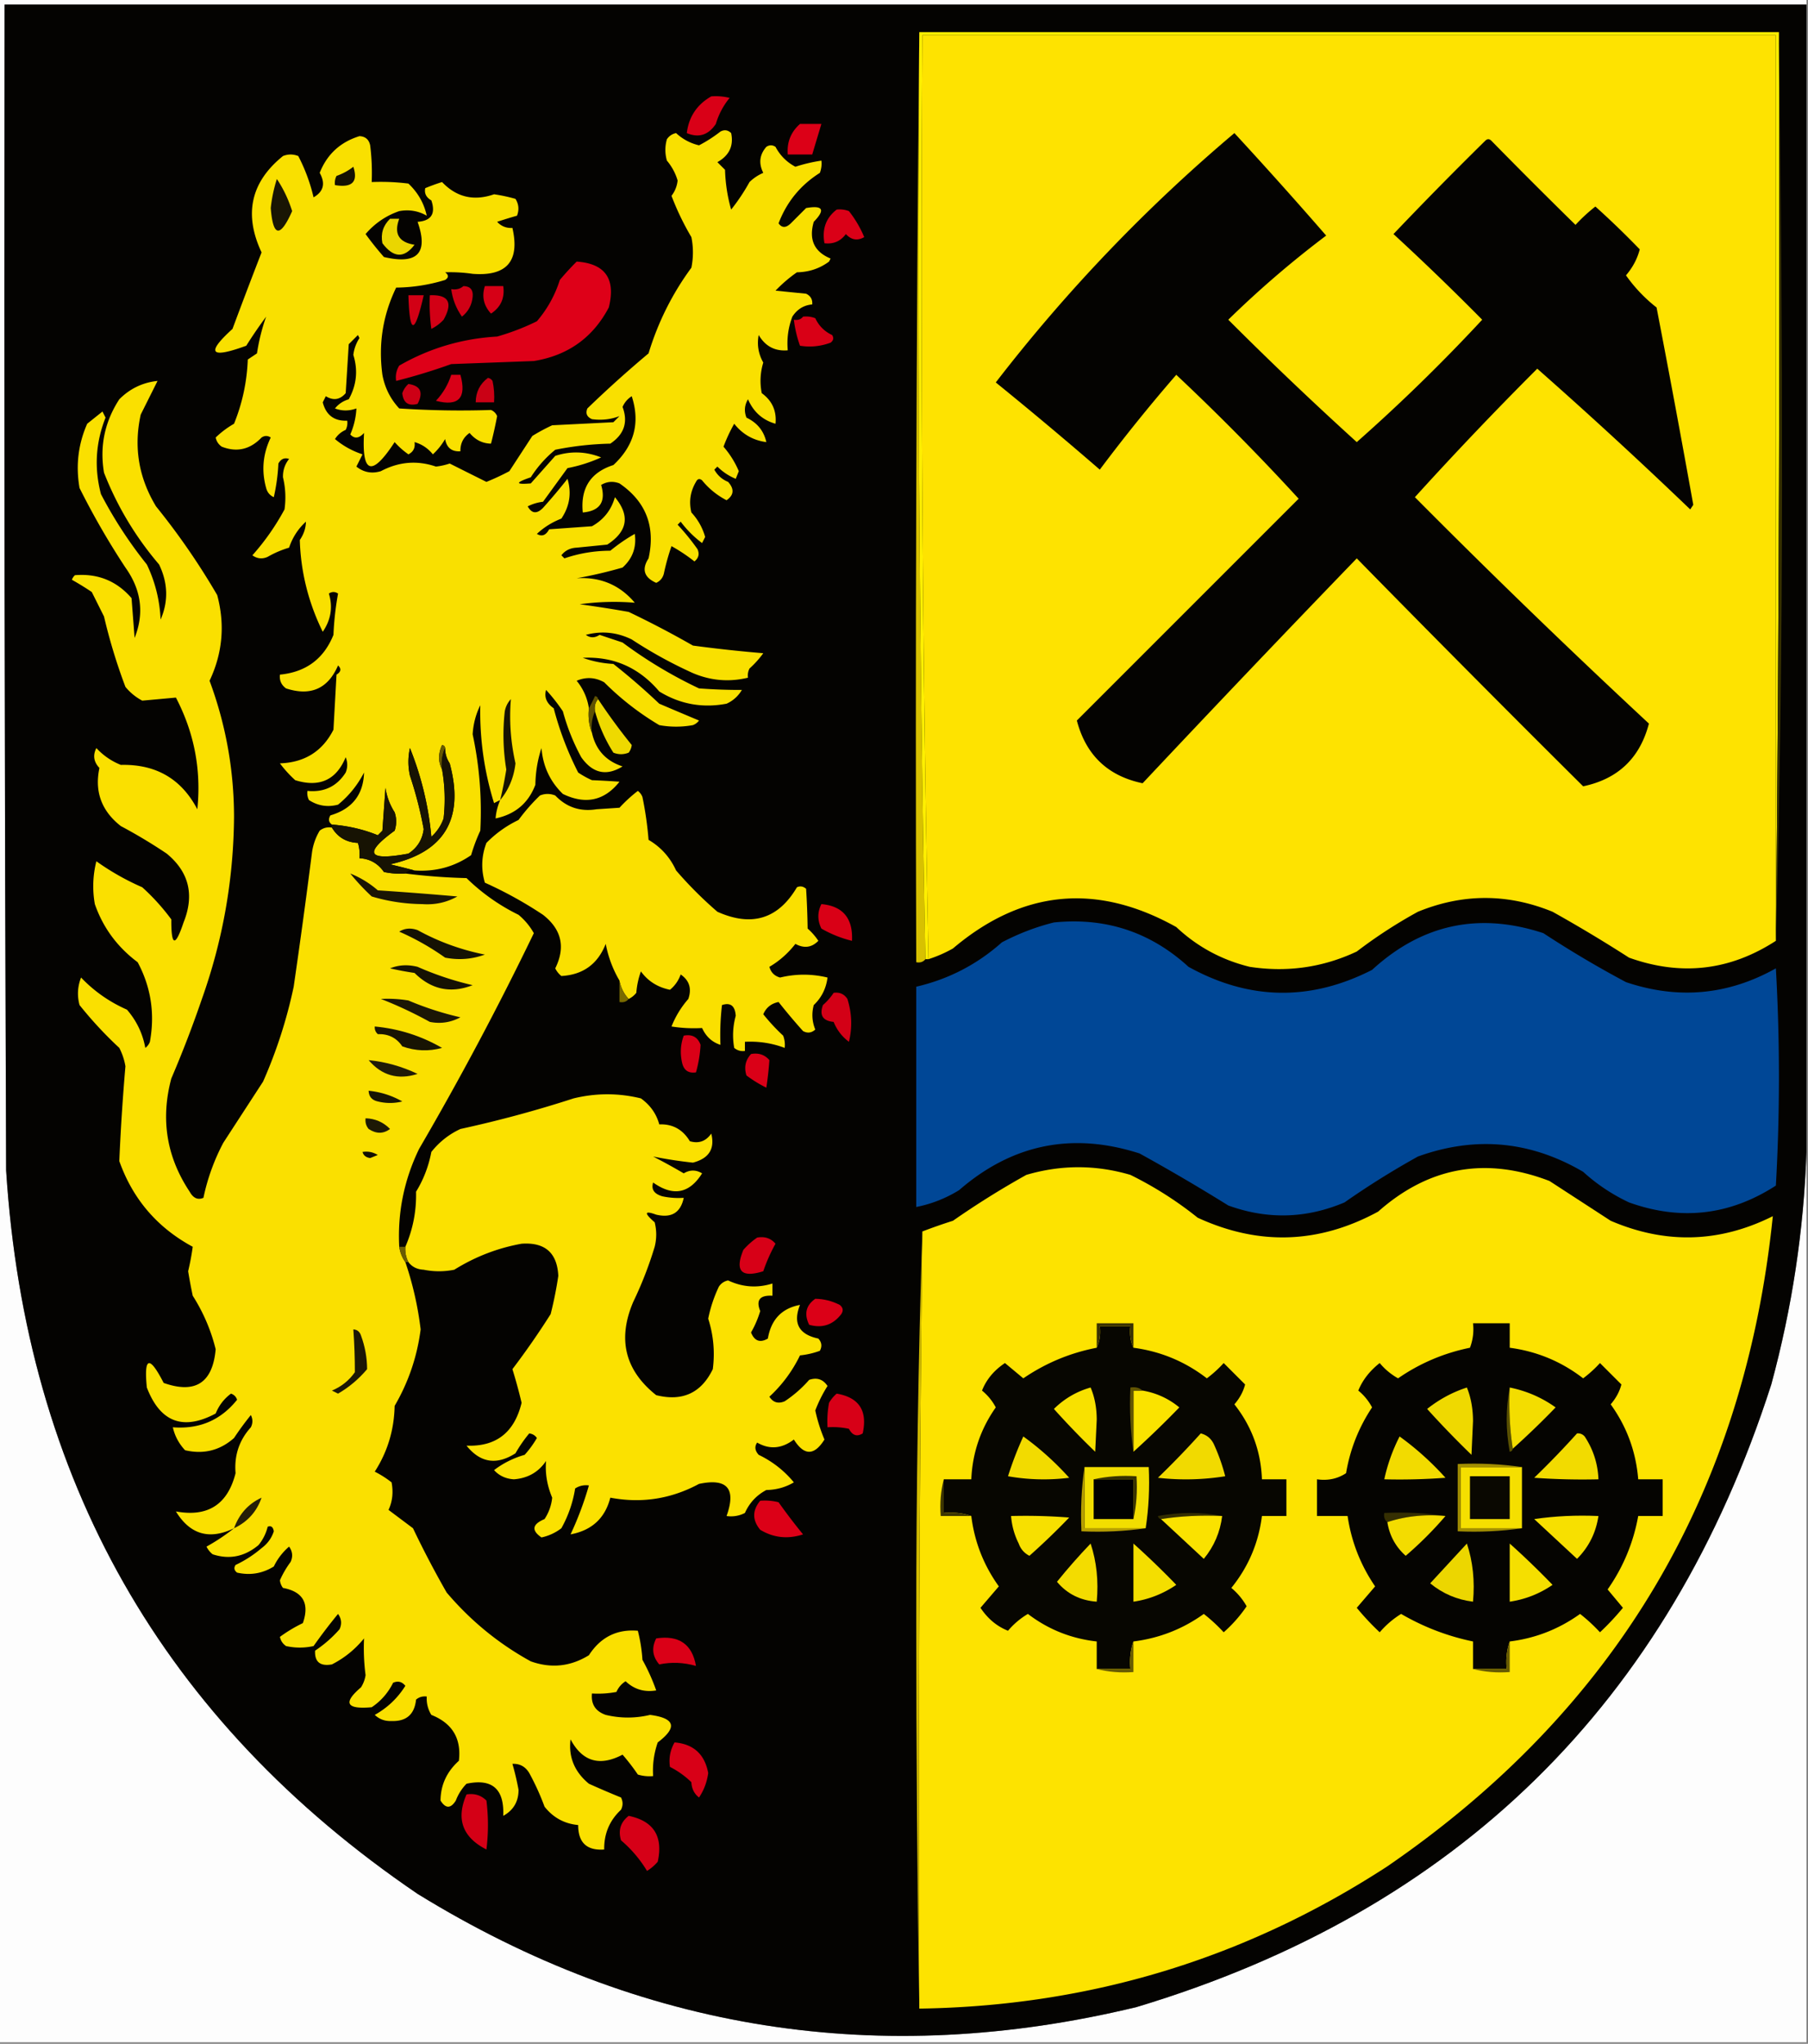 <svg xmlns="http://www.w3.org/2000/svg" width="591" height="668" style="shape-rendering:geometricPrecision;text-rendering:geometricPrecision;image-rendering:optimizeQuality;fill-rule:evenodd;clip-rule:evenodd"><rect width="100%" height="100%" fill="#808080" stroke="none"/><path style="opacity:1" fill="#fdfdfd" d="M-.5-.5h591v2H1.5c-.167 127 0 254 .5 381C8.43 483.563 53.263 562.396 136.5 619c72.909 44.896 151.243 57.229 235 37 104.861-31.528 174.028-99.362 207.5-203.5 6.789-25.002 10.622-50.335 11.5-76v291H-.5V-.5z"/><path style="opacity:1" fill="#040301" d="M590.5 1.5v375c-.878 25.665-4.711 50.998-11.5 76C545.528 556.638 476.361 624.472 371.5 656c-83.757 20.229-162.091 7.896-235-37C53.263 562.396 8.43 483.563 2 382.5c-.5-127-.667-254-.5-381h589z"/><path style="opacity:1" fill="#d8c100" d="M300.5 10.5c-.664 101.339.002 202.339 2 303-.709.904-1.709 1.237-3 1-.333-101.501.001-202.835 1-304z"/><path style="opacity:1" fill="#fee300" d="M580.5 306.5v1c-15.02 9.76-31.02 11.593-48 5.5a470.395 470.395 0 0 0-25-15c-14.679-5.998-29.345-5.998-44 0a157.395 157.395 0 0 0-20 13c-11.059 5.203-22.725 6.869-35 5-9.172-2.251-17.172-6.585-24-13-25.998-14.522-50.331-12.189-73 7a42.302 42.302 0 0 1-8 3.5 11439.767 11439.767 0 0 1-2-302h279v295z"/><path style="opacity:1" fill="#ffef00" d="M300.5 10.5h281c.333 98.835-.001 197.501-1 296v-295h-279c-.661 100.878.006 201.545 2 302h-1a11478.168 11478.168 0 0 1-2-303z"/><path style="opacity:1" fill="#373101" d="M581.5 10.5c.667 49.332 1 98.832 1 148.5 0 49.838-.667 99.338-2 148.5v-1c.999-98.499 1.333-197.165 1-296z"/><path style="opacity:1" fill="#d90017" d="M232.5 31.5a18.437 18.437 0 0 1 6 .5 24.014 24.014 0 0 0-4.5 8.5c-2.434 3.648-5.601 4.648-9.5 3 .659-5.328 3.326-9.328 8-12z"/><path style="opacity:1" fill="#dc0017" d="M261.5 40.5h7l-3 10h-8c-.314-4.032 1.019-7.365 4-10z"/><path style="opacity:1" fill="#040301" d="M403.5 43.5a1513.143 1513.143 0 0 1 30 33.5 329 329 0 0 0-32 27.5 1189.811 1189.811 0 0 0 42 40 579.994 579.994 0 0 0 41-40 841.275 841.275 0 0 0-29-28 1292.563 1292.563 0 0 1 30-30.5c.667-.667 1.333-.667 2 0A1944.41 1944.41 0 0 0 515 73.5a55.7 55.7 0 0 1 6.5-6 286.5 286.5 0 0 1 14.5 14c-.785 3.065-2.285 5.898-4.5 8.5a49.715 49.715 0 0 0 10 10.5 5073.043 5073.043 0 0 1 12 64.5l-1 1.5a1622.19 1622.19 0 0 0-50-46 1189.811 1189.811 0 0 0-40 42 2669.132 2669.132 0 0 0 76.5 74c-2.945 11.279-10.112 18.112-21.5 20.5a7782.312 7782.312 0 0 1-74-74.5 7317.922 7317.922 0 0 0-70 73.5c-11.371-2.369-18.537-9.203-21.5-20.5l72.5-72.5a763.374 763.374 0 0 0-40-40.5 554.172 554.172 0 0 0-25 31 1377.321 1377.321 0 0 0-34-28.5 530.633 530.633 0 0 1 78-81.5z"/><path style="opacity:1" fill="#f9e000" d="M192.5 231.5c-.306 2.885.027 5.552 1 8 1.222 5.557 4.555 9.223 10 11-5.28 3.267-9.78 2.267-13.5-3a69.014 69.014 0 0 1-6-15 57.688 57.688 0 0 0-5.5-7c-.672 2.36.161 4.36 2.5 6a103.625 103.625 0 0 0 8 21 29.517 29.517 0 0 0 4.5 2.5c3.114.123 6.114.29 9 .5-4.947 6.234-11.114 7.567-18.5 4-4.193-4.057-6.526-9.057-7-15-1.262 3.813-1.929 7.813-2 12-2.27 5.986-6.603 9.653-13 11 .15-2.006.65-4.006 1.5-6-.65.304-1.317.637-2 1a100.101 100.101 0 0 1-4.5-32c-1.459 2.942-2.292 6.109-2.5 9.5a119.609 119.609 0 0 1 2.5 31.5 57.56 57.56 0 0 0-3 8c-5.5 3.816-11.666 5.483-18.5 5a345.94 345.94 0 0 0-8-2c17.86-3.954 24.36-14.954 19.5-33-1.009-1.525-1.509-3.192-1.5-5-.06-.543-.393-.876-1-1-1.3 2.809-1.3 5.476 0 8a55.328 55.328 0 0 1 .5 16 14.587 14.587 0 0 1-4 6 102.491 102.491 0 0 0-7-29c-.667 3-.667 6 0 9a128.561 128.561 0 0 1 4.5 17.5c-.432 3.434-2.099 6.1-5 8-13.27 2.469-14.77-.031-4.5-7.5.667-2 .667-4 0-6a20.51 20.51 0 0 1-3-8l-1 14-1.5 1.5c-4.583-1.89-9.583-3.057-15-3.5-1.073-.751-1.24-1.751-.5-3 7.107-2.093 10.774-6.76 11-14-2.136 4.129-4.969 7.629-8.5 10.5-3.416.893-6.583.393-9.5-1.5a4.934 4.934 0 0 1-.5-3c5.448.525 9.615-1.475 12.5-6 .667-1.667.667-3.333 0-5-3.084 7.455-8.584 9.955-16.5 7.5a38.91 38.91 0 0 1-5-5.5c8.092-.284 13.925-3.951 17.5-11l1-18c1.489-.924 1.656-1.924.5-3-3.288 7.613-8.954 10.113-17 7.5-1.537-1.11-2.204-2.61-2-4.5 8.511-.829 14.345-5.162 17.5-13a99.101 99.101 0 0 1 1.5-13.5c-1-.667-2-.667-3 0 1.35 4.405.683 8.572-2 12.5-4.684-9.533-7.184-19.533-7.5-30 1.301-1.902 1.968-3.902 2-6-2.564 2.351-4.397 5.185-5.5 8.5a32.498 32.498 0 0 0-7 3c-1.759.798-3.425.631-5-.5a78.403 78.403 0 0 0 10.5-15c.5-3.516.333-7.016-.5-10.5-.06-2.261.606-4.261 2-6-1.496-.507-2.663-.007-3.5 1.5a62.687 62.687 0 0 1-1.5 11c-1.299-.59-2.132-1.59-2.5-3-1.577-5.643-1.077-11.143 1.5-16.5-1-.667-2-.667-3 0-3.737 3.919-8.07 4.919-13 3-1.074-.739-1.74-1.739-2-3a30.06 30.06 0 0 1 6-4.5c2.715-6.686 4.215-13.686 4.5-21l3-2c.646-4.22 1.646-8.22 3-12a146.486 146.486 0 0 0-6.5 9.5c-11.79 4.309-13.29 2.476-4.5-5.5a1789.423 1789.423 0 0 1 9.5-25c-5.865-12.498-3.532-22.998 7-31.5 1.667-.667 3.333-.667 5 0a57.654 57.654 0 0 1 5 13.5c3.276-1.885 3.942-4.552 2-8 2.4-6.066 6.733-10.066 13-12 1.925.09 3.092 1.09 3.5 3 .499 3.986.666 7.986.5 12a72.442 72.442 0 0 1 12 .5c3.1 2.919 5.1 6.419 6 10.5-2.771-1.586-5.771-2.086-9-1.5-4.326 1.5-7.993 4-11 7.5 1.88 2.591 3.88 5.091 6 7.5 10.942 2.565 14.609-1.268 11-11.5 4.476-.322 5.976-2.656 4.5-7-1.678-.966-2.345-2.3-2-4a66.751 66.751 0 0 1 5.5-2c4.722 4.973 10.389 6.306 17 4 2.367.342 4.7.842 7 1.5 1.076 1.726 1.243 3.56.5 5.5-2.147.612-4.314 1.28-6.5 2 1.35 1.45 3.016 2.117 5 2 2.482 10.853-1.851 15.853-13 15a50.386 50.386 0 0 0-9-.5c1.211.893 1.211 1.726 0 2.5a56.243 56.243 0 0 1-16 2.5c-4.36 8.995-5.86 18.495-4.5 28.5.774 4.214 2.607 7.881 5.5 11 9.987.658 19.987.825 30 .5.928.388 1.595 1.055 2 2a141.693 141.693 0 0 1-2 9c-2.772-.052-5.106-1.219-7-3.5-2.053 1.439-3.053 3.439-3 6-2.829.175-4.496-1.158-5-4a21.614 21.614 0 0 1-4 5c-1.633-2.003-3.633-3.336-6-4 .278 1.846-.389 3.18-2 4a25.513 25.513 0 0 1-4.5-4c-7.454 11.43-10.787 10.43-10-3-1.627 1.812-3.127 1.979-4.5.5a24.12 24.12 0 0 0 2-8.5c-2.395.863-4.729.863-7 0 1.155-1.45 2.655-2.45 4.5-3 2.565-4.62 3.065-9.453 1.5-14.5a12.817 12.817 0 0 1 2-5.5l-.5-1-3 3-1 16c-1.865 2.173-4.031 2.507-6.5 1l-1 2c1.074 4.168 3.741 6.168 8 6a4.934 4.934 0 0 1-.5 3c-1.487.655-2.653 1.655-3.5 3 2.624 2.219 5.624 3.886 9 5l-2 4c2.367 1.895 5.034 2.395 8 1.5 5.864-3.104 11.864-3.604 18-1.5a21.537 21.537 0 0 0 4.5-1c4.008 2.014 8.008 4.014 12 6a75.296 75.296 0 0 0 7.5-3.5l7.5-11.5a60.631 60.631 0 0 1 6.5-3.5l20-1 2-2c-2.828 1.091-5.828 1.425-9 1-1.658-.725-2.158-1.892-1.5-3.5a376.3 376.3 0 0 1 20-18c3.095-10.191 7.762-19.524 14-28a25.238 25.238 0 0 0 0-10 86.974 86.974 0 0 1-6.5-13.5 9.82 9.82 0 0 0 2-5c-.701-2.38-1.867-4.547-3.5-6.5a12.494 12.494 0 0 1 0-7c.739-1.074 1.739-1.74 3-2a16.43 16.43 0 0 0 7.5 4 45.209 45.209 0 0 0 7-4.5c1.284-.684 2.451-.517 3.5.5.868 4.172-.632 7.338-4.5 9.5l2.5 2.5c.13 4.45.796 8.784 2 13a64.735 64.735 0 0 0 6-9 14.759 14.759 0 0 1 4.5-3c-1.562-3.114-1.229-5.947 1-8.5 1-.667 2-.667 3 0 1.513 2.846 3.679 5.013 6.5 6.5a52.417 52.417 0 0 1 8.5-2 8.43 8.43 0 0 1-.5 4c-6.345 4.01-10.845 9.51-13.5 16.5 1.077 1.543 2.411 1.543 4 0l5-5c5.53-.97 6.363.53 2.5 4.5-1.683 5.796.15 9.796 5.5 12l-.5 1c-3.075 2.27-6.575 3.437-10.5 3.5a47.152 47.152 0 0 0-7 6l10 1c1.473.71 2.14 1.876 2 3.5-2.763.244-4.929 1.577-6.5 4-1.337 3.526-1.837 7.192-1.5 11-4.164.357-7.331-1.31-9.5-5-.602 3.162-.102 6.162 1.5 9a20.435 20.435 0 0 0-.5 10c3.406 2.479 4.906 5.812 4.5 10-4.192-1.185-7.192-3.851-9-8-1.141 1.921-1.308 3.921-.5 6 3.519 1.674 5.685 4.341 6.5 8-4.297-.566-7.797-2.566-10.5-6a52.141 52.141 0 0 0-3.5 7.5 29.954 29.954 0 0 1 5 8l-1 2.5a18.33 18.33 0 0 1-6-4l-1 1c1.028 1.861 2.528 3.195 4.5 4 2.088 2.324 1.921 4.324-.5 6a25.027 25.027 0 0 1-8-6.5c-.832-.688-1.498-.521-2 .5-1.851 3.125-2.351 6.458-1.5 10a19.414 19.414 0 0 1 4.5 8l-1 2c-2.667-2-5-4.333-7-7l-1 1a74.335 74.335 0 0 1 6.5 8c.699 1.574.365 2.907-1 4a56.863 56.863 0 0 0-7.5-5 73.735 73.735 0 0 0-2.5 9c-.368 1.41-1.201 2.41-2.5 3-3.977-1.762-4.811-4.429-2.5-8 2.314-10.405-.853-18.572-9.5-24.5-2.079-.808-4.079-.641-6 .5 1.622 5.502-.378 8.502-6 9-.788-7.943 2.546-13.11 10-15.5 6.823-6.352 8.823-13.852 6-22.5-1.345.847-2.345 2.013-3 3.5 1.86 4.969.527 8.969-4 12-6.081.138-12.081.804-18 2-3.117 2.542-5.783 5.542-8 9-5.123 1.753-5.123 2.42 0 2l8-9c5.007-1.64 10.007-1.474 15 .5a48.435 48.435 0 0 1-11 3.5l-8 11a14.72 14.72 0 0 0-5 1.5c1.313 2.385 2.98 2.552 5 .5a194.083 194.083 0 0 0 8-9.5c1.389 4.605.723 8.938-2 13-3.03 1.177-5.697 2.843-8 5 1.623.976 2.957.476 4-1.5l14-1c3.813-2.124 6.313-5.291 7.5-9.5 4.999 6.016 4.166 11.183-2.5 15.5l-10 1c-2.119.098-3.786.931-5 2.5l1 1c4.816-1.655 9.816-2.488 15-2.5 2.602-2.131 5.268-3.965 8-5.5.605 4.387-.729 8.054-4 11a147.02 147.02 0 0 1-15 3.5c7.744-.491 14.077 2.175 19 8a81.334 81.334 0 0 0-18 .5 390.4 390.4 0 0 1 16 2.5 317.86 317.86 0 0 1 21 11 457.974 457.974 0 0 0 23 2.5 31.84 31.84 0 0 1-4.5 5 4.934 4.934 0 0 0-.5 3c-6.139 1.484-12.139.984-18-1.5a145.698 145.698 0 0 1-20-11c-4.839-2.371-9.839-2.871-15-1.5 1.422 1.047 2.922 1.047 4.5 0l7.5 2.5a146.645 146.645 0 0 0 25 15c4.838.354 9.505.52 14 .5a10.91 10.91 0 0 1-5 4.5c-7.873 1.499-15.206.166-22-4-6.636-7.824-14.97-11.491-25-11a34.78 34.78 0 0 0 10 2 218.135 218.135 0 0 1 15 13 1962.97 1962.97 0 0 0 13 5.5 4.457 4.457 0 0 1-2 1.5 30.485 30.485 0 0 1-11 0 91.143 91.143 0 0 1-18-14c-2.923-1.632-5.923-1.799-9-.5 2.158 2.648 3.492 5.648 4 9z"/><path style="opacity:1" fill="#141002" d="M115.5 54.5c1.608 4.94-.392 6.94-6 6a4.934 4.934 0 0 1 .5-3c2.058-.73 3.891-1.73 5.5-3z"/><path style="opacity:1" fill="#191504" d="M90.5 58.5c2.128 3.182 3.794 6.682 5 10.5-3.922 8.815-6.255 8.481-7-1a48.056 48.056 0 0 1 2-9.5z"/><path style="opacity:1" fill="#da0017" d="M273.5 68.5a8.435 8.435 0 0 1 4 .5 36.108 36.108 0 0 1 5 8.5c-2.224 1.28-4.224.947-6-1-1.746 2.354-4.079 3.354-7 3-.844-4.638.489-8.305 4-11z"/><path style="opacity:1" fill="#ead600" d="M127.5 71.5h3c-1.811 4.877-.145 7.71 5 8.5-3.384 4.485-6.884 4.318-10.5-.5-.612-3.11.221-5.777 2.5-8z"/><path style="opacity:1" fill="#de0018" d="M188.5 85.5c9.345.647 12.845 5.647 10.5 15-5.197 9.86-13.363 15.694-24.5 17.5l-27 1a193.259 193.259 0 0 1-18 5.5c-.285-1.788.048-3.455 1-5 9.872-5.678 20.538-8.845 32-9.5a76.684 76.684 0 0 0 13-5c3.402-3.968 5.902-8.468 7.5-13.5a87.069 87.069 0 0 1 5.5-6z"/><path style="opacity:1" fill="#d60016" d="M158.5 93.5h6c.555 3.887-.779 6.887-4 9-2.408-2.63-3.075-5.63-2-9z"/><path style="opacity:1" fill="#d00015" d="M151.5 93.5c2.222.059 3.222 1.225 3 3.5-.249 2.664-1.415 4.831-3.5 6.5-1.915-2.735-3.082-5.735-3.5-9 1.599.268 2.932-.066 4-1z"/><path style="opacity:1" fill="#d20015" d="M133.5 96.5h5c-2.951 12.998-4.618 12.998-5 0zM140.5 96.5c6.133-.254 7.633 2.413 4.5 8a13.92 13.92 0 0 1-4 3 60.931 60.931 0 0 1-.5-11z"/><path style="opacity:1" fill="#d90016" d="M262.5 103.5a8.43 8.43 0 0 1 4 .5c1.167 2.5 3 4.333 5.5 5.5.617.949.451 1.782-.5 2.5-3.268 1.213-6.601 1.546-10 1a38.822 38.822 0 0 1-2-8.5c1.291.237 2.291-.096 3-1z"/><path style="opacity:1" fill="#d80017" d="M147.5 122.5h3c2.082 7.603-.585 10.436-8 8.5 2.32-2.478 3.986-5.311 5-8.5z"/><path style="opacity:1" fill="#ca0115" d="M159.5 123.5c.617.111 1.117.444 1.5 1 .497 2.31.663 4.643.5 7h-6c.03-3.352 1.363-6.018 4-8z"/><path style="opacity:1" fill="#fae000" d="M108.5 270.5c1.898 3.161 4.732 4.827 8.5 5a12.93 12.93 0 0 1 .5 5c3.377.19 6.044 1.69 8 4.5 2.31.497 4.643.663 7 .5a196.99 196.99 0 0 0 20 1.5 65.369 65.369 0 0 0 17 12 21.365 21.365 0 0 1 5 6 1023.53 1023.53 0 0 1-37.5 70.5c-4.913 10.142-7.08 20.808-6.5 32 .296 1.903.963 3.57 2 5a108.289 108.289 0 0 1 5 22c-1.144 8.911-3.977 17.244-8.5 25-.158 7.854-2.325 15.02-6.5 21.5a32.79 32.79 0 0 1 5.5 3.5c.616 3.258.283 6.258-1 9l8 6a315.97 315.97 0 0 0 11 21c7.857 9.251 17.023 16.751 27.5 22.5 6.655 2.376 12.988 1.71 19-2 3.824-5.912 9.157-8.579 16-8a51.727 51.727 0 0 1 1.5 9.5 65.913 65.913 0 0 1 4.5 10c-3.901.643-7.234-.357-10-3-1.345.847-2.345 2.013-3 3.5a32.462 32.462 0 0 1-8 .5c-.357 3.485 1.143 5.818 4.5 7 4.811 1.153 9.645 1.153 14.5 0 8.184 1.072 9.017 4.072 2.5 9a27.866 27.866 0 0 0-1.5 11 12.93 12.93 0 0 1-5-.5 67.806 67.806 0 0 0-5-6.5c-7.463 3.935-13.13 2.268-17-5-.708 5.775 1.292 10.608 6 14.5a292.681 292.681 0 0 0 10.5 4.5c.667 1.333.667 2.667 0 4-3.738 3.481-5.571 7.815-5.5 13-5.689.401-8.522-2.266-8.5-8-4.506-.42-8.172-2.42-11-6a81.58 81.58 0 0 0-5-11c-1.264-2.107-3.097-3.107-5.5-3a86.92 86.92 0 0 1 2 8.5c.004 3.827-1.663 6.66-5 8.5.381-8.796-3.619-12.296-12-10.5a15.83 15.83 0 0 0-3.5 5.5c-1.667 2.667-3.333 2.667-5 0 .041-5.09 2.041-9.424 6-13 .864-7.266-2.136-12.266-9-15a10.098 10.098 0 0 1-1.5-6c-1.322-.17-2.489.163-3.5 1-.5 4.835-3.167 7.168-8 7-2.145.104-3.979-.563-5.5-2 4.142-2.309 7.476-5.476 10-9.5-1.093-1.365-2.426-1.699-4-1-1.646 3.31-3.98 5.977-7 8-8.315.749-9.482-1.417-3.5-6.5a10.258 10.258 0 0 0 1.5-4 68.362 68.362 0 0 1-.5-12c-2.921 3.592-6.421 6.425-10.5 8.5-3.847.685-5.68-.815-5.5-4.5a40.228 40.228 0 0 0 8-7c.798-1.759.631-3.426-.5-5a175.993 175.993 0 0 0-8 10.5c-3 .667-6 .667-9 0-1.074-.739-1.74-1.739-2-3a47.336 47.336 0 0 1 7.5-4.5c2.238-6.427.072-10.261-6.5-11.5a4.94 4.94 0 0 1-1-2.5 31.234 31.234 0 0 1 3.5-6c.797-1.759.63-3.426-.5-5a19.898 19.898 0 0 0-5 6.5c-3.718 2.298-7.718 2.965-12 2-.95-.718-1.117-1.551-.5-2.5a37.937 37.937 0 0 0 8.5-5.5c1.948-1.439 3.281-3.272 4-5.5-.233-1.432-.9-1.932-2-1.5a15.104 15.104 0 0 1-3 6c-4.551 3.804-9.551 4.804-15 3a7.248 7.248 0 0 1-2-2.5 64.96 64.96 0 0 0 9-6c-8.043 3.894-14.377 2.061-19-5.5 10.412 1.919 16.912-2.248 19.5-12.5-.48-5.782 1.186-10.782 5-15 .667-1.333.667-2.667 0-4a95.447 95.447 0 0 0-5.5 7.5c-4.594 4.072-9.927 5.406-16 4-2.04-2.185-3.374-4.685-4-7.5 8.666.673 15.666-2.327 21-9-.333-1-1-1.667-2-2-2.26 1.677-3.927 3.843-5 6.5-10.643 5.673-18.143 2.84-22.5-8.5-.996-10.092.838-10.592 5.5-1.5 10.346 3.657 16.013-.01 17-11-1.527-6.212-4.027-12.045-7.5-17.5a168.831 168.831 0 0 1-1.5-8 83.78 83.78 0 0 0 1.5-8c-11.595-6.261-19.595-15.594-24-28a718.16 718.16 0 0 1 2-31 20.625 20.625 0 0 0-2-6 129.305 129.305 0 0 1-13-14c-.821-3.054-.655-6.054.5-9 4.263 4.472 9.263 7.972 15 10.5 3.143 3.636 5.143 7.802 6 12.5a4.451 4.451 0 0 0 1.5-2c1.68-9.212.347-17.879-4-26-6.655-4.972-11.322-11.305-14-19a33.227 33.227 0 0 1 .5-14 82.691 82.691 0 0 0 15 8.5 70.56 70.56 0 0 1 9.5 10.5c-.058 8.822 1.275 9.156 4 1 3.62-8.994 1.786-16.494-5.5-22.5a169.357 169.357 0 0 0-15-9c-6.306-4.933-8.64-11.267-7-19-1.872-1.974-2.205-4.141-1-6.5 2.276 2.449 4.942 4.282 8 5.5 11.463-.277 19.797 4.556 25 14.5 1.331-12.848-1.002-25.014-7-36.5l-11 1a17.843 17.843 0 0 1-5.5-4.5 183 183 0 0 1-7-23l-4-8a86.592 86.592 0 0 0-6.5-4 3.646 3.646 0 0 1 1-1.5c7.488-.618 13.655 1.882 18.5 7.5l1 13c3.204-8.034 2.204-15.701-3-23a251.841 251.841 0 0 1-15-26c-1.275-7.321-.442-14.321 2.5-21l5-4 1 2c-3.241 8.157-3.741 16.491-1.5 25a140.425 140.425 0 0 0 15 23c2.716 5.668 4.216 11.668 4.5 18 2.579-5.957 2.412-11.957-.5-18-7.697-9.02-13.697-19.02-18-30-1.455-8.638.211-16.638 5-24 3.469-3.485 7.636-5.485 12.5-6l-5.5 11c-2.342 10.629-.675 20.629 5 30a231.075 231.075 0 0 1 20 29c2.589 9.68 1.755 19.013-2.5 28 5.314 14.331 7.98 29.165 8 44.5-.158 20.448-3.658 40.281-10.5 59.5a371.979 371.979 0 0 1-10 26c-3.557 13.31-1.557 25.643 6 37 1.17 2.116 2.67 2.782 4.5 2a68.264 68.264 0 0 1 6.5-18l13-20a156.416 156.416 0 0 0 10-31 2472.718 2472.718 0 0 0 6-44 19.06 19.06 0 0 1 2.5-7c1.189-.929 2.522-1.262 4-1z"/><path style="opacity:1" fill="#cd0015" d="M133.5 125.5c3.973.575 4.973 2.742 3 6.5-3.017.822-4.683-.345-5-3.5.442-1.239 1.109-2.239 2-3z"/><path style="opacity:1" fill="#eed900" d="M195.5 228.5a197.634 197.634 0 0 0 11 15 4.933 4.933 0 0 1-1 2.5c-1.667.667-3.333.667-5 0a49.467 49.467 0 0 1-6-13.5c-.268-1.599.066-2.932 1-4z"/><path style="opacity:1" fill="#5f5202" d="M195.5 228.5c-.934 1.068-1.268 2.401-1 4-.968 2.107-1.302 4.441-1 7-.973-2.448-1.306-5.115-1-8a71.254 71.254 0 0 0 2-4c.607.124.94.457 1 1z"/><path style="opacity:1" fill="#171302" d="M163.5 261.5a132.556 132.556 0 0 0 2-10 69.23 69.23 0 0 1-.5-19c.29-1.544.956-2.877 2-4-.58 6.981-.08 13.981 1.5 21-.525 4.6-2.191 8.6-5 12z"/><path style="opacity:1" fill="#665801" d="M145.5 244.5c-.968 2.107-1.302 4.441-1 7-1.3-2.524-1.3-5.191 0-8 .607.124.94.457 1 1z"/><path style="opacity:1" fill="#171303" d="M144.5 251.5c-.302-2.559.032-4.893 1-7-.009 1.808.491 3.475 1.5 5 4.86 18.046-1.64 29.046-19.5 33a345.94 345.94 0 0 1 8 2c-1.291-.237-2.291.096-3 1a24.935 24.935 0 0 1-7-.5c-1.956-2.81-4.623-4.31-8-4.5a12.93 12.93 0 0 0-.5-5c-3.768-.173-6.602-1.839-8.5-5v-1c5.417.443 10.417 1.61 15 3.5l1.5-1.5 1-14a20.51 20.51 0 0 0 3 8c.667 2 .667 4 0 6-10.27 7.469-8.77 9.969 4.5 7.5 2.901-1.9 4.568-4.566 5-8a128.561 128.561 0 0 0-4.5-17.5c-.667-3-.667-6 0-9a102.491 102.491 0 0 1 7 29 14.587 14.587 0 0 0 4-6 55.328 55.328 0 0 0-.5-16z"/><path style="opacity:1" fill="#fae000" d="M205.5 326.5c-1.56-1.656-2.56-3.656-3-6-2.18-3.704-3.68-7.704-4.5-12-2.606 6.61-7.439 10.11-14.5 10.5a7.248 7.248 0 0 1-2-2.5c3.417-6.912 2.084-12.745-4-17.5a131.753 131.753 0 0 0-19-10.5c-1.295-4.386-1.128-8.719.5-13a37.02 37.02 0 0 1 10.5-7.5 62.744 62.744 0 0 1 7-8c1.667-.667 3.333-.667 5 0 3.675 3.854 8.175 5.354 13.5 4.5l7.5-.5a47.289 47.289 0 0 1 6-5.5 4.457 4.457 0 0 1 1.5 2c.958 4.623 1.625 9.29 2 14 4.024 2.36 7.024 5.694 9 10a129.176 129.176 0 0 0 13.5 13.5c11.226 5.034 19.893 2.368 26-8 1.049-.492 2.049-.326 3 .5.269 4.264.436 8.597.5 13a19.887 19.887 0 0 1 3.5 4c-2.163 2.22-4.663 2.553-7.5 1-2.42 3.102-5.253 5.602-8.5 7.5.5 1.833 1.667 3 3.5 3.5 5.165-1.243 10.331-1.243 15.5 0-.451 3.569-1.951 6.569-4.5 9-.728 2.73-.562 5.397.5 8-1.223 1.114-2.556 1.281-4 .5a194.083 194.083 0 0 1-8-9.5c-2.389.479-4.056 1.812-5 4a64.292 64.292 0 0 0 6.5 7 8.43 8.43 0 0 1 .5 4c-4.108-1.558-8.441-2.224-13-2v3c-1.322.17-2.489-.163-3.5-1a23.638 23.638 0 0 1 .5-10.5c-.228-3.261-1.728-4.428-4.5-3.5a84.902 84.902 0 0 0-.5 13c-2.727-.867-4.727-2.701-6-5.5a47.022 47.022 0 0 1-10-.5 31 31 0 0 1 5.5-9c1.168-3.393.334-6.059-2.5-8-.719 2.017-1.886 3.683-3.5 5-4.026-.819-7.193-2.819-9.5-6a26.724 26.724 0 0 0-1.5 7c-.708.881-1.542 1.547-2.5 2z"/><path style="opacity:1" fill="#1a1504" d="M114.5 285.5a31.515 31.515 0 0 1 9 5.5c8.674.572 17.341 1.239 26 2-3.517 1.977-7.351 2.811-11.5 2.5a59.415 59.415 0 0 1-16.5-2.5c-2.617-2.442-4.95-4.942-7-7.5z"/><path style="opacity:1" fill="#d90016" d="M268.5 295.5c7.025.637 10.358 4.637 10 12a37.718 37.718 0 0 1-10-4c-1.324-2.698-1.324-5.364 0-8z"/><path style="opacity:1" fill="#004796" d="M344.5 301.5c16.88-1.719 31.547 3.114 44 14.5 19.82 10.96 39.82 11.293 60 1 16.284-14.938 34.95-18.938 56-12a345.15 345.15 0 0 0 27 16c17.056 5.748 33.39 4.248 49-4.5a630.782 630.782 0 0 1 0 71c-15.058 9.746-31.058 11.579-48 5.5a60.147 60.147 0 0 1-15-10c-17.233-10.1-35.233-11.767-54-5a271.556 271.556 0 0 0-24 15c-12.557 5.31-25.223 5.644-38 1a636.8 636.8 0 0 0-29-17c-21.965-7.063-41.632-3.063-59 12-4.363 2.684-9.03 4.518-14 5.5v-72c10.572-2.452 19.905-7.286 28-14.5 5.52-2.89 11.186-5.057 17-6.5z"/><path style="opacity:1" fill="#151203" d="M130.5 304.5c1.788-1.122 3.788-1.289 6-.5a76.245 76.245 0 0 0 22 8c-4.211 1.534-8.544 1.867-13 1a83.635 83.635 0 0 0-15-8.5z"/><path style="opacity:1" fill="#161203" d="M127.5 316.5c2.804-1.138 5.804-1.305 9-.5a100.244 100.244 0 0 0 18 6c-7.157 2.781-13.491 1.447-19-4a99.899 99.899 0 0 1-8-1.5z"/><path style="opacity:1" fill="#7a6b00" d="M202.5 320.5c.44 2.344 1.44 4.344 3 6-.709.904-1.709 1.237-3 1v-7z"/><path style="opacity:1" fill="#1b1605" d="M124.5 326.5a40.914 40.914 0 0 1 9 .5 101.124 101.124 0 0 0 17 5.5c-3.164 1.694-6.498 2.194-10 1.5-5.345-2.94-10.678-5.44-16-7.5z"/><path style="opacity:1" fill="#d30016" d="M272.5 324.5c1.951-.273 3.451.393 4.5 2 1.463 4.649 1.63 9.315.5 14-2.26-1.677-3.927-3.843-5-6.5-3.54-.329-4.706-2.162-3.5-5.5a19.552 19.552 0 0 0 3.5-4z"/><path style="opacity:1" fill="#181403" d="M122.5 335.5c7.853.729 15.187 3.062 22 7-4.365 1.202-8.698 1.035-13-.5-1.868-2.789-4.534-4.122-8-4-.752-.671-1.086-1.504-1-2.5z"/><path style="opacity:1" fill="#da0017" d="M223.5 338.5c2.738-.535 4.572.465 5.5 3a41.213 41.213 0 0 1-1.5 9c-2.411.363-3.911-.637-4.5-3-.736-3.092-.569-6.092.5-9zM245.5 344.5c2.477-.449 4.477.217 6 2-.21 2.988-.544 5.988-1 9a40.796 40.796 0 0 1-6.5-4c-.833-2.671-.333-5.004 1.5-7z"/><path style="opacity:1" fill="#201b07" d="M120.5 346.5c5.567.559 10.9 2.059 16 4.5-6.382 2.037-11.716.537-16-4.5z"/><path style="opacity:1" fill="#181403" d="M120.5 356.5c3.941.4 7.607 1.567 11 3.5a16.242 16.242 0 0 1-8 0c-1.926-.422-2.926-1.589-3-3.5z"/><path style="opacity:1" fill="#fbe100" d="M133.5 412.5c-.801-1.542-1.134-3.208-1-5 2.48-5.681 3.647-11.681 3.5-18 2.432-3.952 4.099-8.285 5-13 2.592-3.262 5.759-5.762 9.5-7.5a386.468 386.468 0 0 0 37-10c7.369-1.784 14.702-1.784 22 0 3.064 2.207 5.064 5.041 6 8.5 4.347-.18 7.681 1.653 10 5.5 2.907.854 5.24.021 7-2.5 1.241 4.97-.759 8.137-6 9.5a140.588 140.588 0 0 1-13-2 207.319 207.319 0 0 1 10 5.5c2.016-1.206 4.016-1.206 6 0-4.153 6.63-9.486 7.63-16 3-.688 2.218.312 3.718 3 4.5 2.31.497 4.643.663 7 .5-1.009 4.846-4.009 6.68-9 5.5-3.869-1.405-4.035-.571-.5 2.5a16.242 16.242 0 0 1 0 8 124.606 124.606 0 0 1-7 18c-5.212 12.209-2.712 22.375 7.5 30.5 8.553 2.138 14.719-.695 18.5-8.5.722-5.61.222-11.11-1.5-16.5a44.852 44.852 0 0 1 3.5-10.5c.739-1.074 1.739-1.741 3-2 4.724 2.226 9.557 2.559 14.5 1v4c-4.118-.237-5.451 1.43-4 5a32.415 32.415 0 0 1-3 7c1.117 2.813 2.95 3.48 5.5 2 1.058-6.222 4.558-9.888 10.5-11-2.363 5.984-.363 9.65 6 11 1.114 1.223 1.281 2.556.5 4a26.67 26.67 0 0 1-6.5 1.5 44.85 44.85 0 0 1-10 13.5c1.193 1.884 2.859 2.384 5 1.5a39.806 39.806 0 0 0 8-7c2.538-.867 4.538-.201 6 2a44.844 44.844 0 0 0-4 8 52.41 52.41 0 0 0 3 9.5c-3.333 5.333-6.667 5.333-10 0-3.949 3.012-7.949 3.345-12 1-.908 1.29-.741 2.623.5 4 4.507 2.166 8.34 5.166 11.5 9-2.72 1.611-5.72 2.444-9 2.5-3.195 1.695-5.528 4.195-7 7.5a9.86 9.86 0 0 1-6 1c3.214-8.949.214-12.449-9-10.5-9.149 4.93-18.815 6.43-29 4.5-1.706 6.702-6.039 10.702-13 12a105.879 105.879 0 0 0 6-16c-1.644-.214-3.144.12-4.5 1a39.078 39.078 0 0 1-4.5 13 16.152 16.152 0 0 1-6.5 3c-3.364-2.308-3.03-4.308 1-6a15.505 15.505 0 0 0 2.5-7c-1.672-3.974-2.338-7.974-2-12-2.46 3.652-5.96 5.652-10.5 6-2.644-.151-4.811-1.151-6.5-3 2.948-2.255 6.281-3.922 10-5a32.364 32.364 0 0 0 4-5.5c-.608-.87-1.441-1.37-2.5-1.5a44.764 44.764 0 0 0-4.5 6.5c-6.169 3.952-11.502 3.119-16-2.5 9.639.392 15.639-4.274 18-14a166.46 166.46 0 0 0-3-11 255.477 255.477 0 0 0 12.5-18 126.486 126.486 0 0 0 2.5-12.5c-.373-7.536-4.373-11.036-12-10.5-7.83 1.41-15.163 4.243-22 8.5a25.238 25.238 0 0 1-10 0c-2.153-.099-3.819-.933-5-2.5z"/><path style="opacity:1" fill="#1d1905" d="M119.5 365.5c3.155.105 5.822 1.272 8 3.5-2.207 1.632-4.54 1.632-7 0-.837-1.011-1.17-2.178-1-3.5z"/><path style="opacity:1" fill="#130f02" d="M118.5 376.5c1.788-.285 3.455.048 5 1l-2.5 1c-1.376-.184-2.209-.851-2.5-2z"/><path style="opacity:1" fill="#fde300" d="M300.5 656.5c-.33-84.737.003-169.404 1-254a175.679 175.679 0 0 1 10-3.5 280.178 280.178 0 0 1 24-15c11.333-3.333 22.667-3.333 34 0a119.21 119.21 0 0 1 22 14c19.972 9.204 39.638 8.538 59-2 16.556-14.654 35.223-17.987 56-10l20 13c17.942 7.706 35.609 7.206 53-1.5-9.242 90.325-51.242 161.158-126 212.5-46.365 30.183-97.365 45.683-153 46.5z"/><path style="opacity:1" fill="#d3bc00" d="M301.5 402.5c-.997 84.596-1.33 169.263-1 254-.667-42.165-1-84.499-1-127 0-42.672.667-85.005 2-127z"/><path style="opacity:1" fill="#d70017" d="M247.5 404.5c2.477-.449 4.477.217 6 2a54.224 54.224 0 0 0-4 9c-7.201 2.251-9.368-.082-6.5-7 1.397-1.57 2.897-2.904 4.5-4z"/><path style="opacity:1" fill="#6b5d02" d="M130.5 407.5h2c-.134 1.792.199 3.458 1 5h-1c-1.037-1.43-1.704-3.097-2-5z"/><path style="opacity:1" fill="#db0017" d="M266.5 424.5c2.813.048 5.479.715 8 2 1.083.865 1.249 1.865.5 3-2.707 3.535-6.207 4.702-10.5 3.5-1.724-3.536-1.057-6.369 2-8.5z"/><path style="opacity:1" fill="#070601" d="M370.5 440.5c8.913 1.192 16.913 4.525 24 10a38.929 38.929 0 0 0 5.5-5l7 7c-.59 2.314-1.757 4.481-3.5 6.5 5.672 7.189 8.672 15.356 9 24.5h8v12h-8c-1.095 8.785-4.428 16.619-10 23.5a21.365 21.365 0 0 1 5 6 45.053 45.053 0 0 1-7.5 8.5 55.05 55.05 0 0 0-6.5-6c-6.89 4.944-14.557 7.944-23 9-.977 2.787-1.31 5.787-1 9h-11v-9c-8.348-.926-15.848-3.926-22.5-9a25.399 25.399 0 0 0-6.5 5.5c-3.624-1.431-6.624-3.931-9-7.5l6-7c-4.968-6.931-7.968-14.597-9-23-2.787-.977-5.787-1.31-9-1v-11h9c.369-8.608 3.036-16.441 8-23.5a17.712 17.712 0 0 0-4.5-5.5c1.431-3.624 3.931-6.624 7.5-9l6 5c7.328-4.999 15.328-8.332 24-10 .968-2.107 1.302-4.441 1-7h10c-.302 2.559.032 4.893 1 7z"/><path style="opacity:1" fill="#050401" d="M493.5 536.5c-.977 2.787-1.31 5.787-1 9h-11v-9c-8.277-1.706-16.111-4.706-23.5-9a29.768 29.768 0 0 0-7 6 84.853 84.853 0 0 1-7.5-8l6-7c-4.773-6.987-7.773-14.654-9-23h-10v-12c3.53.511 6.696-.156 9.5-2 1.316-7.794 4.149-14.96 8.5-21.5a17.712 17.712 0 0 0-4.5-5.5c1.407-3.445 3.741-6.445 7-9a21.365 21.365 0 0 0 6 5c7.109-4.919 14.942-8.252 23.5-10a16.873 16.873 0 0 0 1-8h12v8c8.913 1.192 16.913 4.525 24 10a38.929 38.929 0 0 0 5.5-5l7 7c-.59 2.314-1.757 4.481-3.5 6.5 5.274 7.321 8.274 15.487 9 24.5h8v12h-8c-1.578 8.733-4.911 16.733-10 24l5 6a84.853 84.853 0 0 1-7.5 8 55.05 55.05 0 0 0-6.5-6c-6.931 4.968-14.597 7.968-23 9z"/><path style="opacity:1" fill="#3a3203" d="M370.5 440.5c-.968-2.107-1.302-4.441-1-7h-10c.302 2.559-.032 4.893-1 7v-8h12v8z"/><path style="opacity:1" fill="#1c1705" d="M115.5 434.5c1.25.077 2.083.744 2.5 2 1.323 3.608 1.989 7.275 2 11-2.754 3.262-5.921 5.929-9.5 8l-2-1c3.077-1.274 5.577-3.274 7.5-6 .005-4.647-.162-9.314-.5-14z"/><path style="opacity:1" fill="#fae300" d="M373.5 454.5c4.509.778 8.509 2.612 12 5.5a305.702 305.702 0 0 1-15 14.5v-20h3z"/><path style="opacity:1" fill="#efd900" d="M479.5 453.5c1.322 3.268 1.989 6.935 2 11l-.5 11a307.286 307.286 0 0 1-14.5-15c3.992-3.159 8.325-5.493 13-7z"/><path style="opacity:1" fill="#625502" d="M373.5 454.5h-3v20c-.991-6.813-1.325-13.813-1-21 1.599-.268 2.932.066 4 1z"/><path style="opacity:1" fill="#5b5201" d="M493.5 453.5c-.324 6.854.009 13.521 1 20-.06.543-.393.876-1 1-1.319-7.156-1.319-14.156 0-21z"/><path style="opacity:1" fill="#f3dd00" d="M493.5 453.5c5.486 1.104 10.486 3.271 15 6.5a265.628 265.628 0 0 1-14 13.5c-.991-6.479-1.324-13.146-1-20z"/><path style="opacity:1" fill="#d70017" d="M273.5 455.5c7.303 1.249 10.136 5.583 8.5 13-1.871 1.168-3.371.668-4.5-1.5a24.935 24.935 0 0 0-7-.5 32.462 32.462 0 0 1 .5-8c.698-1.191 1.531-2.191 2.5-3z"/><path style="opacity:1" fill="#f8e100" d="M356.5 453.5c1.321 3.098 1.988 6.598 2 10.5l-.5 10.5a266.626 266.626 0 0 1-13.5-14c3.447-3.387 7.447-5.72 12-7z"/><path style="opacity:1" fill="#f1da00" d="M392.5 468.5c2.124.531 3.624 1.865 4.5 4a62.195 62.195 0 0 1 3.5 10 81.224 81.224 0 0 1-22 .5 284.889 284.889 0 0 0 14-14.5z"/><path style="opacity:1" fill="#f2db00" d="M515.5 468.5c.996-.086 1.829.248 2.5 1 2.811 4.266 4.311 8.933 4.5 14-7.008.166-14.008 0-21-.5a284.889 284.889 0 0 0 14-14.5zM334.5 469.5c5.408 3.9 10.408 8.4 15 13.5a67.229 67.229 0 0 1-20-.5 111.869 111.869 0 0 1 5-13zM457.5 469.5c5.408 3.9 10.408 8.4 15 13.5-6.658.5-13.325.666-20 .5a56.814 56.814 0 0 1 5-14z"/><path style="opacity:1" fill="#f5df00" d="M497.5 479.5v20h-20v-20h20z"/><path style="opacity:1" fill="#a28e01" d="M497.5 479.5h-20v20h20c-6.813.991-13.813 1.325-21 1v-22c7.187-.325 14.187.009 21 1z"/><path style="opacity:1" fill="#0a0801" d="M480.5 482.5h13v14h-13v-14z"/><path style="opacity:1" fill="#251f07" d="M76.5 499.5c1.675-4.668 4.675-8.001 9-10-1.569 4.571-4.569 7.905-9 10z"/><path style="opacity:1" fill="#dc0017" d="M248.5 490.5a18.453 18.453 0 0 1 6 .5c2.545 3.59 5.212 7.09 8 10.5-4.974 1.625-9.641 1.125-14-1.5-2.612-3.164-2.612-6.331 0-9.5z"/><path style="opacity:1" fill="#3c3502" d="M308.5 483.5v11c3.213-.31 6.213.023 9 1h-10c-.317-4.202.017-8.202 1-12z"/><path style="opacity:1" fill="#342e01" d="M399.5 495.5c-6.854-.324-13.521.009-20 1-.543-.06-.876-.393-1-1 7.156-1.319 14.156-1.319 21 0z"/><path style="opacity:1" fill="#352f02" d="M472.5 495.5c-6.755-.623-13.088.044-19 2-.904-.709-1.237-1.709-1-3 6.854-.324 13.521.009 20 1z"/><path style="opacity:1" fill="#f7e000" d="M330.5 495.5c6.342-.166 12.675 0 19 .5a229.592 229.592 0 0 1-13 12.5c-1.697-.864-2.863-2.197-3.5-4a23.91 23.91 0 0 1-2.5-9z"/><path style="opacity:1" fill="#fae200" d="M379.5 496.5c6.479-.991 13.146-1.324 20-1-.64 5.256-2.64 9.922-6 14-4.687-4.355-9.354-8.688-14-13z"/><path style="opacity:1" fill="#f3dc00" d="M472.5 495.5a119.617 119.617 0 0 1-13 13c-3.3-2.932-5.3-6.599-6-11 5.912-1.956 12.245-2.623 19-2z"/><path style="opacity:1" fill="#f7e000" d="M501.5 496.5c6.813-.991 13.813-1.325 21-1-.819 5.475-3.152 10.142-7 14-4.687-4.355-9.354-8.688-14-13z"/><path style="opacity:1" fill="#f2de00" d="M354.5 479.5h21c.324 6.854-.009 13.521-1 20h-20v-20z"/><path style="opacity:1" fill="#383201" d="M357.5 483.5c4.47-.986 9.137-1.319 14-1 .319 4.863-.014 9.53-1 14v-13h-13z"/><path style="opacity:1" fill="#010100" d="M357.5 483.5h13v13h-13v-13z"/><path style="opacity:1" fill="#b69e01" d="M354.5 479.5v20h20c-6.813.991-13.813 1.325-21 1-.325-7.187.009-14.187 1-21z"/><path style="opacity:1" fill="#f3dc00" d="M356.5 504.5c1.956 5.912 2.623 12.245 2 19-5.35-.379-9.683-2.546-13-6.5 3.49-4.323 7.157-8.49 11-12.5z"/><path style="opacity:1" fill="#f4de00" d="M370.5 504.5a265.628 265.628 0 0 1 14 13.5c-4.306 2.932-8.972 4.765-14 5.5v-19z"/><path style="opacity:1" fill="#ecd600" d="M479.5 504.5c1.956 5.912 2.623 12.245 2 19-5.256-.64-9.922-2.64-14-6 4.022-4.354 8.022-8.687 12-13z"/><path style="opacity:1" fill="#f5df00" d="M493.5 504.5a265.628 265.628 0 0 1 14 13.5c-4.251 2.917-8.918 4.75-14 5.5v-19z"/><path style="opacity:1" fill="#da0017" d="M214.5 535.5c7.432-1.12 11.766 1.88 13 9-4.007-1.156-8.007-1.323-12-.5-2.235-2.585-2.569-5.418-1-8.5z"/><path style="opacity:1" fill="#695c01" d="M370.5 536.5v10c-4.202.317-8.202-.017-12-1h11c-.31-3.213.023-6.213 1-9z"/><path style="opacity:1" fill="#675b01" d="M493.5 536.5v10c-4.202.317-8.202-.017-12-1h11c-.31-3.213.023-6.213 1-9z"/><path style="opacity:1" fill="#d80017" d="M220.5 569.5c6.181.513 9.848 3.846 11 10-.396 2.935-1.396 5.602-3 8-1.569-1.214-2.402-2.881-2.5-5a28.675 28.675 0 0 0-7-5c-.428-2.822.072-5.488 1.5-8z"/><path style="opacity:1" fill="#d40016" d="M152.5 586.5c2.579-.417 4.746.25 6.5 2a64.218 64.218 0 0 1 0 16c-7.837-4.013-10.003-10.013-6.5-18z"/><path style="opacity:1" fill="#d60017" d="M205.5 593.5c8.155 1.682 11.321 6.682 9.5 15a14.972 14.972 0 0 1-3.5 3 40.482 40.482 0 0 0-8.5-10c-.982-3.275-.149-5.941 2.5-8z"/></svg>